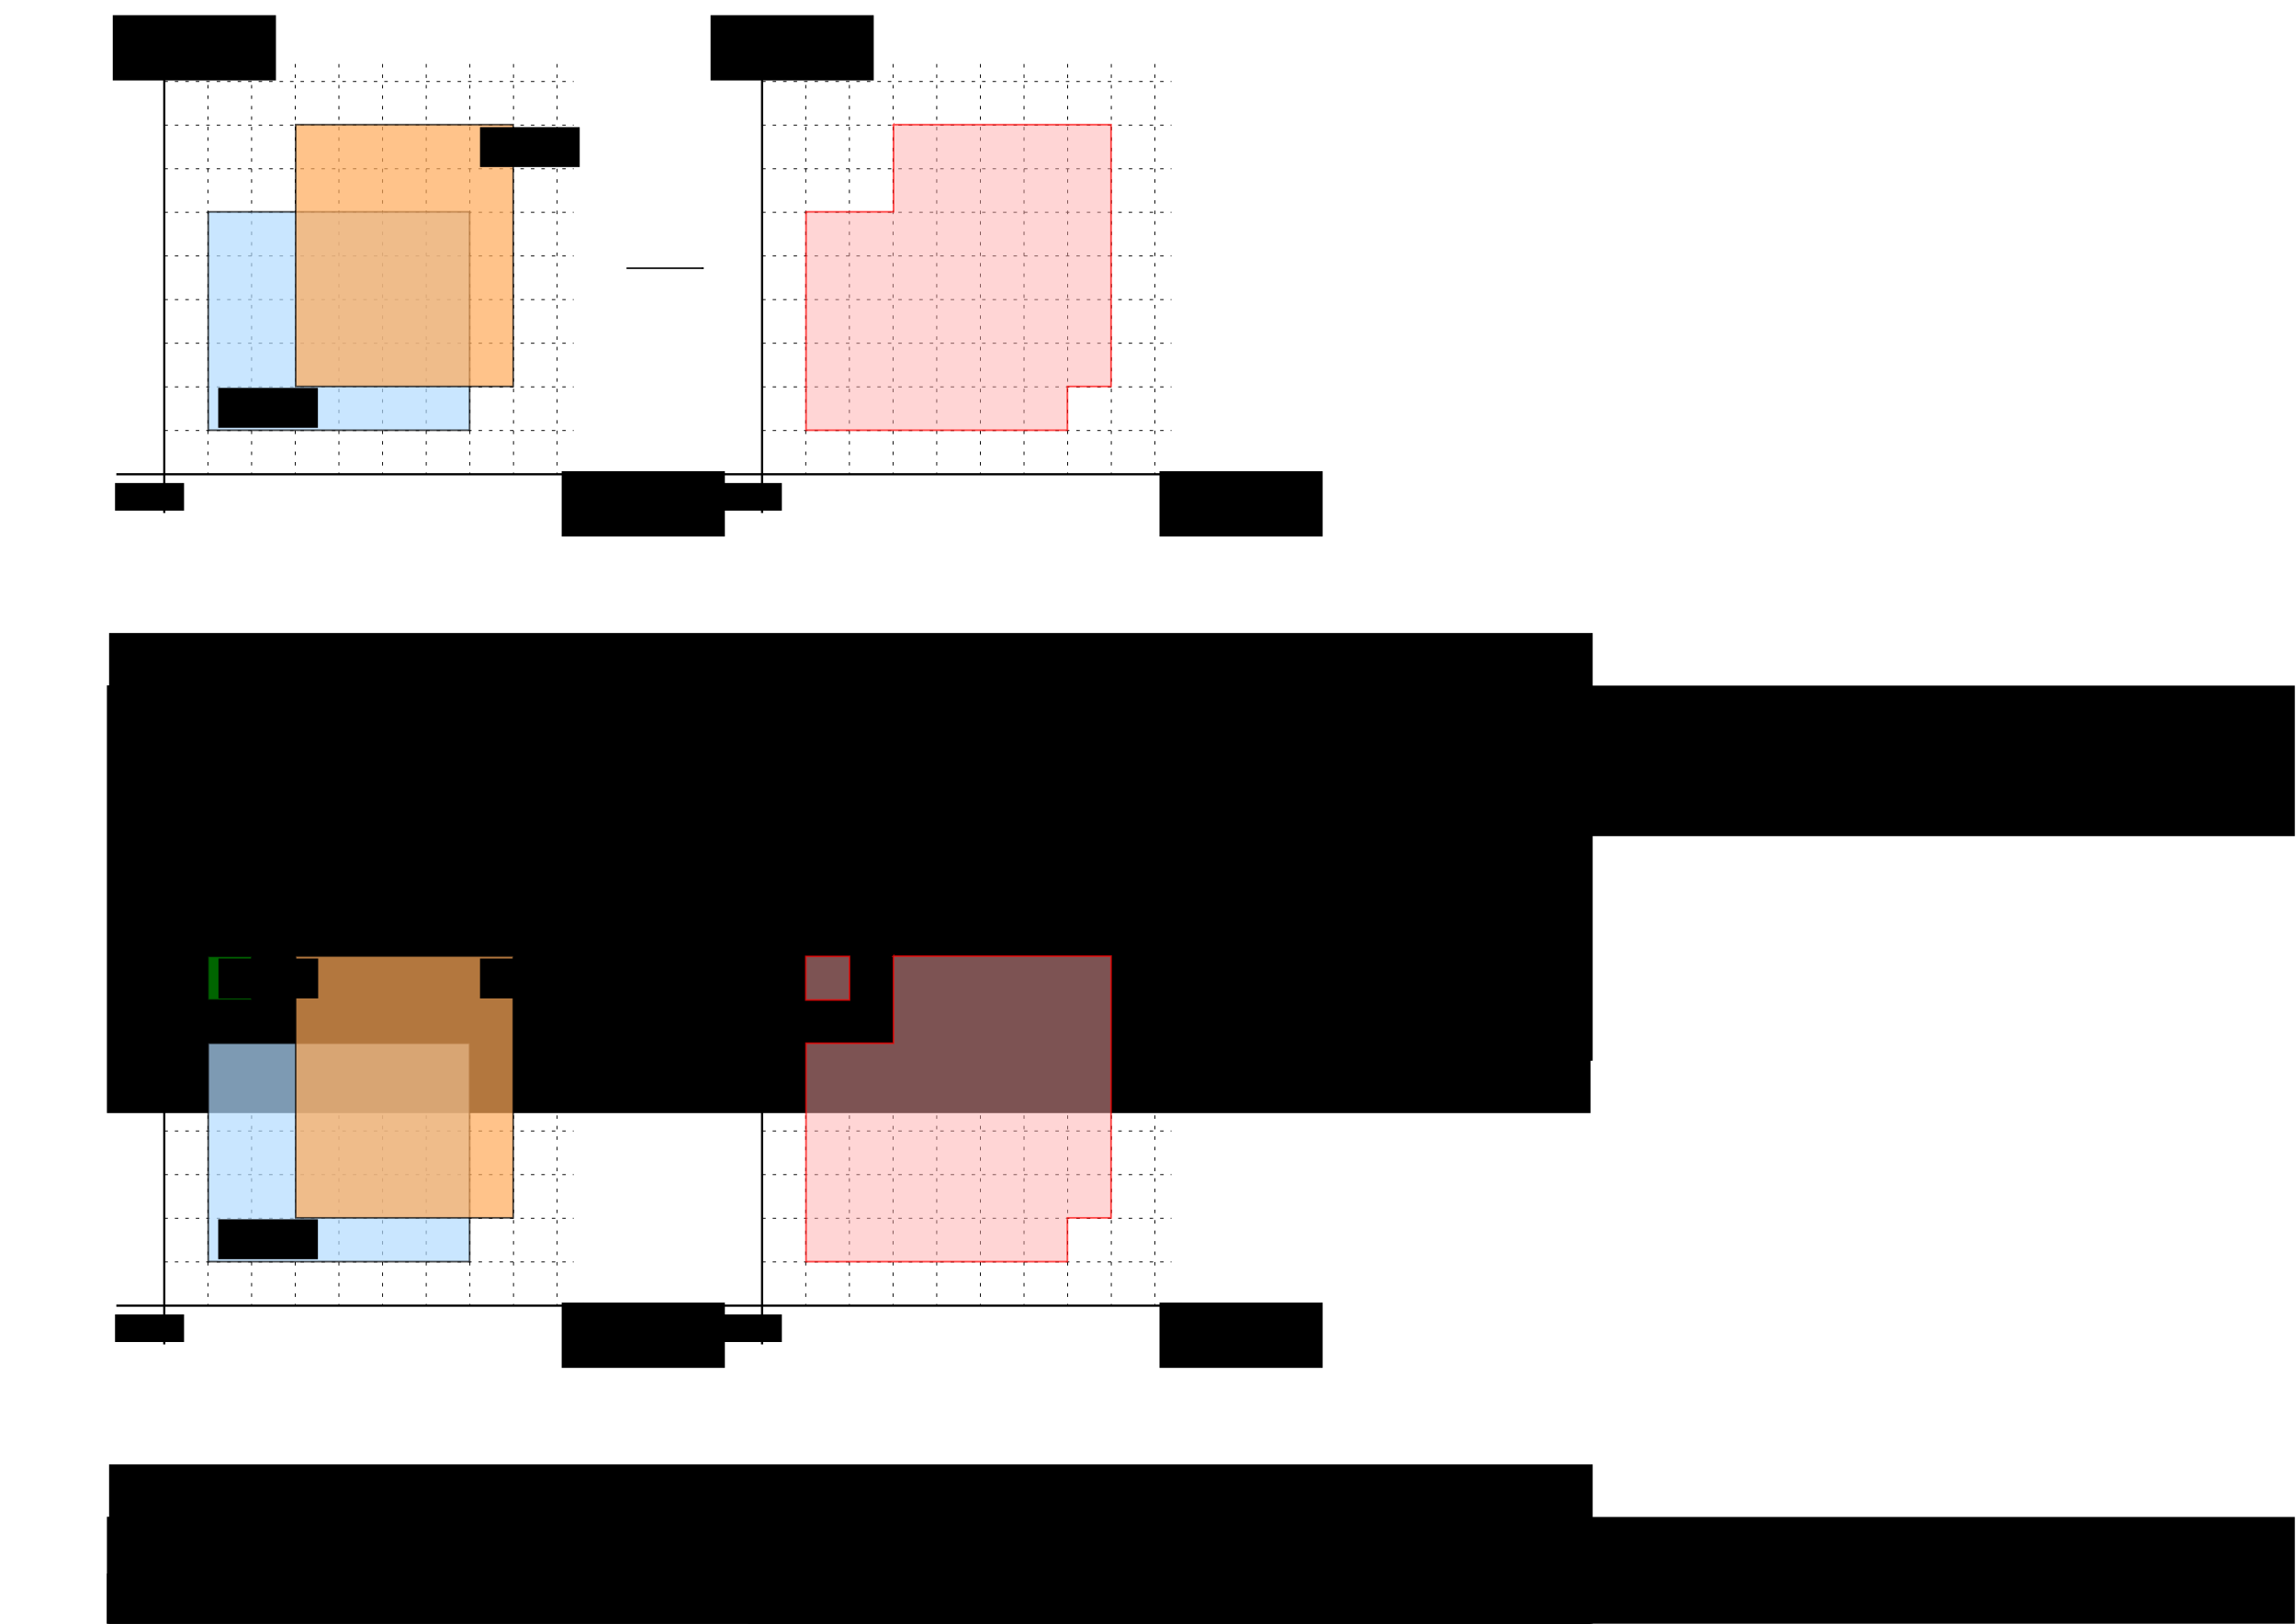 <?xml version="1.0" encoding="UTF-8" standalone="no"?>
<!-- Created with Inkscape (http://www.inkscape.org/) -->

<svg
   xmlns:dc="http://purl.org/dc/elements/1.1/"
   xmlns:cc="http://creativecommons.org/ns#"
   xmlns:rdf="http://www.w3.org/1999/02/22-rdf-syntax-ns#"
   xmlns:svg="http://www.w3.org/2000/svg"
   xmlns="http://www.w3.org/2000/svg"
   xmlns:sodipodi="http://sodipodi.sourceforge.net/DTD/sodipodi-0.dtd"
   xmlns:inkscape="http://www.inkscape.org/namespaces/inkscape"
   width="1052.362"
   height="744.094"
   id="svg2"
   version="1.1"
   inkscape:version="0.48.4 r9939"
   sodipodi:docname="ST_Union.svg">
  <defs
     id="defs4">
    <marker
       inkscape:stockid="Arrow2Mend"
       orient="auto"
       refY="0"
       refX="0"
       id="Arrow2Mend"
       style="overflow:visible">
      <path
         id="path3919"
         style="fill-rule:evenodd;stroke-width:0.625;stroke-linejoin:round"
         d="M 8.719,4.034 -2.207,0.016 8.719,-4.002 c -1.745,2.372 -1.735,5.617 -6e-7,8.035 z"
         transform="scale(-0.6,-0.6)"
         inkscape:connector-curvature="0" />
    </marker>
    <marker
       inkscape:stockid="Arrow1Lend"
       orient="auto"
       refY="0"
       refX="0"
       id="Arrow1Lend"
       style="overflow:visible">
      <path
         id="path3895"
         d="M 0,0 5,-5 -12.5,0 5,5 0,0 z"
         style="fill-rule:evenodd;stroke:#000000;stroke-width:1pt"
         transform="matrix(-0.8,0,0,-0.8,-10,0)"
         inkscape:connector-curvature="0" />
    </marker>
    <marker
       inkscape:stockid="Arrow1Lstart"
       orient="auto"
       refY="0"
       refX="0"
       id="Arrow1Lstart"
       style="overflow:visible">
      <path
         id="path3824"
         d="M 0,0 5,-5 -12.5,0 5,5 0,0 z"
         style="fill-rule:evenodd;stroke:#000000;stroke-width:1pt"
         transform="matrix(0.8,0,0,0.8,10,0)"
         inkscape:connector-curvature="0" />
    </marker>
    <marker
       inkscape:stockid="Arrow2Lend"
       orient="auto"
       refY="0"
       refX="0"
       id="Arrow2Lend"
       style="overflow:visible">
      <path
         id="path3845"
         style="fill-rule:evenodd;stroke-width:0.625;stroke-linejoin:round"
         d="M 8.719,4.034 -2.207,0.016 8.719,-4.002 c -1.745,2.372 -1.735,5.617 -6e-7,8.035 z"
         transform="matrix(-1.1,0,0,-1.1,-1.1,0)"
         inkscape:connector-curvature="0" />
    </marker>
  </defs>
  <sodipodi:namedview
     id="base"
     pagecolor="#ffffff"
     bordercolor="#666666"
     borderopacity="1.0"
     inkscape:pageopacity="0.0"
     inkscape:pageshadow="2"
     inkscape:zoom="0.35355339"
     inkscape:cx="486.04467"
     inkscape:cy="637.27049"
     inkscape:document-units="px"
     inkscape:current-layer="layer6"
     showgrid="false"
     inkscape:window-width="1680"
     inkscape:window-height="1022"
     inkscape:window-x="1680"
     inkscape:window-y="0"
     inkscape:window-maximized="1"
     showguides="true"
     inkscape:guide-bbox="true" />
  <g
     inkscape:groupmode="layer"
     id="layer6"
     inkscape:label="Fond"
     style="display:inline"
     transform="translate(0,-308.268)">
    <rect
       style="opacity:0.8;fill:#ffffff;fill-opacity:1;fill-rule:nonzero;stroke:none"
       id="rect5041"
       width="519.67"
       height="243.562"
       x="39.601"
       y="316.026"
       inkscape:export-filename="/home/gwendall/Documents/OrbisGIS/H2GIS.wiki.images/ST_Union_1.png"
       inkscape:export-xdpi="111.6843"
       inkscape:export-ydpi="111.6843" />
    <rect
       inkscape:export-ydpi="111.6843"
       inkscape:export-xdpi="111.6843"
       inkscape:export-filename="/home/gwendall/Documents/OrbisGIS/H2GIS.wiki.images/ST_Union_2.png"
       y="697.026"
       x="39.601"
       height="243.562"
       width="519.67"
       id="rect4325"
       style="opacity:0.8;fill:#ffffff;fill-opacity:1;fill-rule:nonzero;stroke:none" />
  </g>
  <g
     inkscape:label="Calque 1"
     inkscape:groupmode="layer"
     id="layer1"
     style="display:inline"
     transform="translate(0,-308.268)">
    <path
       style="fill:none;stroke:#000000;stroke-width:1px;stroke-linecap:butt;stroke-linejoin:miter;stroke-opacity:1;marker-start:url(#Arrow1Lstart);marker-end:none"
       d="m 75.293,327.986 0,215.368"
       id="path2985"
       inkscape:connector-curvature="0"
       sodipodi:nodetypes="cc"
       inkscape:export-filename="/home/gwendall/Documents/OrbisGIS/H2GIS.wiki.images/ST_Union_1.png"
       inkscape:export-xdpi="111.6843"
       inkscape:export-ydpi="111.6843" />
    <path
       style="fill:none;stroke:#000000;stroke-width:1px;stroke-linecap:butt;stroke-linejoin:miter;stroke-opacity:1;marker-end:url(#Arrow2Lend)"
       d="m 53.326,525.611 216.769,0"
       id="path2987"
       inkscape:connector-curvature="0"
       sodipodi:nodetypes="cc"
       inkscape:export-filename="/home/gwendall/Documents/OrbisGIS/H2GIS.wiki.images/ST_Union_1.png"
       inkscape:export-xdpi="111.6843"
       inkscape:export-ydpi="111.6843" />
    <path
       inkscape:connector-curvature="0"
       id="path2989"
       d="m 115.318,337.603 0,187.991"
       style="fill:none;stroke:#000000;stroke-width:0.4;stroke-linecap:butt;stroke-linejoin:miter;stroke-miterlimit:4;stroke-opacity:1;stroke-dasharray:1.6, 3.2;stroke-dashoffset:0"
       inkscape:export-filename="/home/gwendall/Documents/OrbisGIS/H2GIS.wiki.images/ST_Union_1.png"
       inkscape:export-xdpi="111.6843"
       inkscape:export-ydpi="111.6843" />
    <path
       style="fill:none;stroke:#000000;stroke-width:0.4;stroke-linecap:butt;stroke-linejoin:miter;stroke-miterlimit:4;stroke-opacity:1;stroke-dasharray:1.6, 3.2;stroke-dashoffset:0"
       d="m 155.34,337.603 0,187.991"
       id="path2991"
       inkscape:connector-curvature="0"
       inkscape:export-filename="/home/gwendall/Documents/OrbisGIS/H2GIS.wiki.images/ST_Union_1.png"
       inkscape:export-xdpi="111.6843"
       inkscape:export-ydpi="111.6843" />
    <path
       inkscape:connector-curvature="0"
       id="path2993"
       d="m 195.361,337.603 0,187.991"
       style="fill:none;stroke:#000000;stroke-width:0.4;stroke-linecap:butt;stroke-linejoin:miter;stroke-miterlimit:4;stroke-opacity:1;stroke-dasharray:1.6, 3.2;stroke-dashoffset:0"
       inkscape:export-filename="/home/gwendall/Documents/OrbisGIS/H2GIS.wiki.images/ST_Union_1.png"
       inkscape:export-xdpi="111.6843"
       inkscape:export-ydpi="111.6843" />
    <path
       inkscape:connector-curvature="0"
       id="path2999"
       d="m 75.338,485.563 187.602,0"
       style="fill:none;stroke:#000000;stroke-width:0.4;stroke-linecap:butt;stroke-linejoin:miter;stroke-miterlimit:4;stroke-opacity:1;stroke-dasharray:1.6, 3.2;stroke-dashoffset:0"
       inkscape:export-filename="/home/gwendall/Documents/OrbisGIS/H2GIS.wiki.images/ST_Union_1.png"
       inkscape:export-xdpi="111.6843"
       inkscape:export-ydpi="111.6843" />
    <path
       style="fill:none;stroke:#000000;stroke-width:0.4;stroke-linecap:butt;stroke-linejoin:miter;stroke-miterlimit:4;stroke-opacity:1;stroke-dasharray:1.6, 3.2;stroke-dashoffset:0"
       d="m 75.338,445.563 187.602,0"
       id="path3001"
       inkscape:connector-curvature="0"
       inkscape:export-filename="/home/gwendall/Documents/OrbisGIS/H2GIS.wiki.images/ST_Union_1.png"
       inkscape:export-xdpi="111.6843"
       inkscape:export-ydpi="111.6843" />
    <path
       inkscape:connector-curvature="0"
       id="path3003"
       d="m 75.338,405.564 187.602,0"
       style="fill:none;stroke:#000000;stroke-width:0.4;stroke-linecap:butt;stroke-linejoin:miter;stroke-miterlimit:4;stroke-opacity:1;stroke-dasharray:1.6, 3.2;stroke-dashoffset:0"
       inkscape:export-filename="/home/gwendall/Documents/OrbisGIS/H2GIS.wiki.images/ST_Union_1.png"
       inkscape:export-xdpi="111.6843"
       inkscape:export-ydpi="111.6843" />
    <flowRoot
       xml:space="preserve"
       id="flowRoot3804"
       style="font-size:40px;font-style:normal;font-weight:normal;line-height:125%;letter-spacing:0px;word-spacing:0px;fill:#000000;fill-opacity:1;stroke:none;font-family:Sans"
       transform="matrix(0.617,0,0,0.617,-43.276,137.922)"
       inkscape:export-filename="/home/gwendall/Documents/OrbisGIS/H2GIS.wiki.images/ST_Union_1.png"
       inkscape:export-xdpi="111.6843"
       inkscape:export-ydpi="111.6843"><flowRegion
         id="flowRegion3806"><rect
           id="rect3808"
           width="121.218"
           height="48.487"
           x="487.399"
           y="626.078" /></flowRegion><flowPara
         id="flowPara3810"
         style="font-style:italic">x</flowPara></flowRoot>    <flowRoot
       transform="matrix(0.617,0,0,0.617,-249.04,-71.067)"
       style="font-size:40px;font-style:normal;font-weight:normal;line-height:125%;letter-spacing:0px;word-spacing:0px;fill:#000000;fill-opacity:1;stroke:none;font-family:Sans"
       id="flowRoot3812"
       xml:space="preserve"
       inkscape:export-filename="/home/gwendall/Documents/OrbisGIS/H2GIS.wiki.images/ST_Union_1.png"
       inkscape:export-xdpi="111.6843"
       inkscape:export-ydpi="111.6843"><flowRegion
         id="flowRegion3814"><rect
           y="626.078"
           x="487.399"
           height="48.487"
           width="121.218"
           id="rect3816" /></flowRegion><flowPara
         style="font-style:italic"
         id="flowPara3818">y</flowPara></flowRoot>    <flowRoot
       transform="matrix(0.261,0,0,0.261,-74.487,366.215)"
       style="font-size:40px;font-style:normal;font-weight:normal;line-height:125%;letter-spacing:0px;word-spacing:0px;fill:#000000;fill-opacity:1;stroke:none;font-family:Sans"
       id="flowRoot4814"
       xml:space="preserve"
       inkscape:export-filename="/home/gwendall/Documents/OrbisGIS/H2GIS.wiki.images/ST_Union_1.png"
       inkscape:export-xdpi="111.6843"
       inkscape:export-ydpi="111.6843"><flowRegion
         id="flowRegion4816"><rect
           y="626.078"
           x="487.399"
           height="48.487"
           width="121.218"
           id="rect4818" /></flowRegion><flowPara
         style="font-style:italic"
         id="flowPara4820">0,0</flowPara></flowRoot>    <path
       inkscape:export-ydpi="111.6843"
       inkscape:export-xdpi="111.6843"
       inkscape:export-filename="/home/gwendall/Documents/OrbisGIS/H2GIS.wiki.images/ST_Union_1.png"
       style="fill:none;stroke:#000000;stroke-width:0.4;stroke-linecap:butt;stroke-linejoin:miter;stroke-miterlimit:4;stroke-opacity:1;stroke-dasharray:1.6, 3.2;stroke-dashoffset:0"
       d="m 235.364,337.603 0,187.991"
       id="path3055"
       inkscape:connector-curvature="0" />
    <path
       inkscape:export-ydpi="111.6843"
       inkscape:export-xdpi="111.6843"
       inkscape:export-filename="/home/gwendall/Documents/OrbisGIS/H2GIS.wiki.images/ST_Union_1.png"
       inkscape:connector-curvature="0"
       id="path3063"
       d="m 75.338,365.616 187.602,0"
       style="fill:none;stroke:#000000;stroke-width:0.4;stroke-linecap:butt;stroke-linejoin:miter;stroke-miterlimit:4;stroke-opacity:1;stroke-dasharray:1.6, 3.2;stroke-dashoffset:0" />
    <path
       inkscape:export-ydpi="111.6843"
       inkscape:export-xdpi="111.6843"
       inkscape:export-filename="/home/gwendall/Documents/OrbisGIS/H2GIS.wiki.images/ST_Union_1.png"
       style="fill:none;stroke:#000000;stroke-width:0.4;stroke-linecap:butt;stroke-linejoin:miter;stroke-miterlimit:4;stroke-opacity:1;stroke-dasharray:1.6, 3.2;stroke-dashoffset:0"
       d="m 95.31,337.603 0,187.991"
       id="path3888"
       inkscape:connector-curvature="0" />
    <path
       inkscape:export-ydpi="111.6843"
       inkscape:export-xdpi="111.6843"
       inkscape:export-filename="/home/gwendall/Documents/OrbisGIS/H2GIS.wiki.images/ST_Union_1.png"
       inkscape:connector-curvature="0"
       id="path3890"
       d="m 135.332,337.603 0,187.991"
       style="fill:none;stroke:#000000;stroke-width:0.4;stroke-linecap:butt;stroke-linejoin:miter;stroke-miterlimit:4;stroke-opacity:1;stroke-dasharray:1.6, 3.2;stroke-dashoffset:0" />
    <path
       inkscape:export-ydpi="111.6843"
       inkscape:export-xdpi="111.6843"
       inkscape:export-filename="/home/gwendall/Documents/OrbisGIS/H2GIS.wiki.images/ST_Union_1.png"
       style="fill:none;stroke:#000000;stroke-width:0.4;stroke-linecap:butt;stroke-linejoin:miter;stroke-miterlimit:4;stroke-opacity:1;stroke-dasharray:1.6, 3.2;stroke-dashoffset:0"
       d="m 175.353,337.603 0,187.991"
       id="path3892"
       inkscape:connector-curvature="0" />
    <path
       inkscape:connector-curvature="0"
       id="path3894"
       d="m 215.356,337.603 0,187.991"
       style="fill:none;stroke:#000000;stroke-width:0.4;stroke-linecap:butt;stroke-linejoin:miter;stroke-miterlimit:4;stroke-opacity:1;stroke-dasharray:1.6, 3.2;stroke-dashoffset:0"
       inkscape:export-filename="/home/gwendall/Documents/OrbisGIS/H2GIS.wiki.images/ST_Union_1.png"
       inkscape:export-xdpi="111.6843"
       inkscape:export-ydpi="111.6843" />
    <path
       inkscape:export-ydpi="111.6843"
       inkscape:export-xdpi="111.6843"
       inkscape:export-filename="/home/gwendall/Documents/OrbisGIS/H2GIS.wiki.images/ST_Union_1.png"
       style="fill:none;stroke:#000000;stroke-width:0.4;stroke-linecap:butt;stroke-linejoin:miter;stroke-miterlimit:4;stroke-opacity:1;stroke-dasharray:1.6, 3.2;stroke-dashoffset:0"
       d="m 255.359,337.603 0,187.991"
       id="path3896"
       inkscape:connector-curvature="0" />
    <path
       inkscape:export-ydpi="111.6843"
       inkscape:export-xdpi="111.6843"
       inkscape:export-filename="/home/gwendall/Documents/OrbisGIS/H2GIS.wiki.images/ST_Union_1.png"
       style="fill:none;stroke:#000000;stroke-width:0.4;stroke-linecap:butt;stroke-linejoin:miter;stroke-miterlimit:4;stroke-opacity:1;stroke-dasharray:1.6, 3.2;stroke-dashoffset:0"
       d="m 75.338,505.567 187.602,0"
       id="path3898"
       inkscape:connector-curvature="0" />
    <path
       inkscape:export-ydpi="111.6843"
       inkscape:export-xdpi="111.6843"
       inkscape:export-filename="/home/gwendall/Documents/OrbisGIS/H2GIS.wiki.images/ST_Union_1.png"
       inkscape:connector-curvature="0"
       id="path3900"
       d="m 75.338,465.567 187.602,0"
       style="fill:none;stroke:#000000;stroke-width:0.4;stroke-linecap:butt;stroke-linejoin:miter;stroke-miterlimit:4;stroke-opacity:1;stroke-dasharray:1.6, 3.2;stroke-dashoffset:0" />
    <path
       inkscape:export-ydpi="111.6843"
       inkscape:export-xdpi="111.6843"
       inkscape:export-filename="/home/gwendall/Documents/OrbisGIS/H2GIS.wiki.images/ST_Union_1.png"
       style="fill:none;stroke:#000000;stroke-width:0.4;stroke-linecap:butt;stroke-linejoin:miter;stroke-miterlimit:4;stroke-opacity:1;stroke-dasharray:1.6, 3.2;stroke-dashoffset:0"
       d="m 75.338,425.568 187.602,0"
       id="path3902"
       inkscape:connector-curvature="0" />
    <path
       style="fill:none;stroke:#000000;stroke-width:0.4;stroke-linecap:butt;stroke-linejoin:miter;stroke-miterlimit:4;stroke-opacity:1;stroke-dasharray:1.6, 3.2;stroke-dashoffset:0"
       d="m 75.338,385.62 187.602,0"
       id="path3904"
       inkscape:connector-curvature="0"
       inkscape:export-filename="/home/gwendall/Documents/OrbisGIS/H2GIS.wiki.images/ST_Union_1.png"
       inkscape:export-xdpi="111.6843"
       inkscape:export-ydpi="111.6843" />
    <path
       inkscape:connector-curvature="0"
       id="path3906"
       d="m 75.338,345.621 187.602,0"
       style="fill:none;stroke:#000000;stroke-width:0.4;stroke-linecap:butt;stroke-linejoin:miter;stroke-miterlimit:4;stroke-opacity:1;stroke-dasharray:1.6, 3.2;stroke-dashoffset:0"
       inkscape:export-filename="/home/gwendall/Documents/OrbisGIS/H2GIS.wiki.images/ST_Union_1.png"
       inkscape:export-xdpi="111.6843"
       inkscape:export-ydpi="111.6843" />
    <path
       inkscape:export-ydpi="111.6843"
       inkscape:export-xdpi="111.6843"
       inkscape:export-filename="/home/gwendall/Documents/OrbisGIS/H2GIS.wiki.images/ST_Union_1.png"
       sodipodi:nodetypes="cc"
       inkscape:connector-curvature="0"
       id="path3153"
       d="m 349.293,327.986 0,215.368"
       style="fill:none;stroke:#000000;stroke-width:1px;stroke-linecap:butt;stroke-linejoin:miter;stroke-opacity:1;marker-start:url(#Arrow1Lstart);marker-end:none" />
    <path
       inkscape:export-ydpi="111.6843"
       inkscape:export-xdpi="111.6843"
       inkscape:export-filename="/home/gwendall/Documents/OrbisGIS/H2GIS.wiki.images/ST_Union_1.png"
       sodipodi:nodetypes="cc"
       inkscape:connector-curvature="0"
       id="path3155"
       d="m 327.326,525.611 216.769,0"
       style="fill:none;stroke:#000000;stroke-width:1px;stroke-linecap:butt;stroke-linejoin:miter;stroke-opacity:1;marker-end:url(#Arrow2Lend)" />
    <path
       inkscape:export-ydpi="111.6843"
       inkscape:export-xdpi="111.6843"
       inkscape:export-filename="/home/gwendall/Documents/OrbisGIS/H2GIS.wiki.images/ST_Union_1.png"
       style="fill:none;stroke:#000000;stroke-width:0.4;stroke-linecap:butt;stroke-linejoin:miter;stroke-miterlimit:4;stroke-opacity:1;stroke-dasharray:1.6, 3.2;stroke-dashoffset:0"
       d="m 389.318,337.603 0,187.991"
       id="path3157"
       inkscape:connector-curvature="0" />
    <path
       inkscape:export-ydpi="111.6843"
       inkscape:export-xdpi="111.6843"
       inkscape:export-filename="/home/gwendall/Documents/OrbisGIS/H2GIS.wiki.images/ST_Union_1.png"
       inkscape:connector-curvature="0"
       id="path3159"
       d="m 429.34,337.603 0,187.991"
       style="fill:none;stroke:#000000;stroke-width:0.4;stroke-linecap:butt;stroke-linejoin:miter;stroke-miterlimit:4;stroke-opacity:1;stroke-dasharray:1.6, 3.2;stroke-dashoffset:0" />
    <path
       inkscape:export-ydpi="111.6843"
       inkscape:export-xdpi="111.6843"
       inkscape:export-filename="/home/gwendall/Documents/OrbisGIS/H2GIS.wiki.images/ST_Union_1.png"
       style="fill:none;stroke:#000000;stroke-width:0.4;stroke-linecap:butt;stroke-linejoin:miter;stroke-miterlimit:4;stroke-opacity:1;stroke-dasharray:1.6, 3.2;stroke-dashoffset:0"
       d="m 469.361,337.603 0,187.991"
       id="path3161"
       inkscape:connector-curvature="0" />
    <path
       inkscape:export-ydpi="111.6843"
       inkscape:export-xdpi="111.6843"
       inkscape:export-filename="/home/gwendall/Documents/OrbisGIS/H2GIS.wiki.images/ST_Union_1.png"
       style="fill:none;stroke:#000000;stroke-width:0.4;stroke-linecap:butt;stroke-linejoin:miter;stroke-miterlimit:4;stroke-opacity:1;stroke-dasharray:1.6, 3.2;stroke-dashoffset:0"
       d="m 349.338,485.563 187.602,0"
       id="path3163"
       inkscape:connector-curvature="0" />
    <path
       inkscape:export-ydpi="111.6843"
       inkscape:export-xdpi="111.6843"
       inkscape:export-filename="/home/gwendall/Documents/OrbisGIS/H2GIS.wiki.images/ST_Union_1.png"
       inkscape:connector-curvature="0"
       id="path3165"
       d="m 349.338,445.563 187.602,0"
       style="fill:none;stroke:#000000;stroke-width:0.4;stroke-linecap:butt;stroke-linejoin:miter;stroke-miterlimit:4;stroke-opacity:1;stroke-dasharray:1.6, 3.2;stroke-dashoffset:0" />
    <path
       inkscape:export-ydpi="111.6843"
       inkscape:export-xdpi="111.6843"
       inkscape:export-filename="/home/gwendall/Documents/OrbisGIS/H2GIS.wiki.images/ST_Union_1.png"
       style="fill:none;stroke:#000000;stroke-width:0.4;stroke-linecap:butt;stroke-linejoin:miter;stroke-miterlimit:4;stroke-opacity:1;stroke-dasharray:1.6, 3.2;stroke-dashoffset:0"
       d="m 349.338,405.564 187.602,0"
       id="path3167"
       inkscape:connector-curvature="0" />
    <flowRoot
       inkscape:export-ydpi="111.6843"
       inkscape:export-xdpi="111.6843"
       inkscape:export-filename="/home/gwendall/Documents/OrbisGIS/H2GIS.wiki.images/ST_Union_1.png"
       transform="matrix(0.617,0,0,0.617,230.724,137.922)"
       style="font-size:40px;font-style:normal;font-weight:normal;line-height:125%;letter-spacing:0px;word-spacing:0px;fill:#000000;fill-opacity:1;stroke:none;font-family:Sans"
       id="flowRoot3169"
       xml:space="preserve"><flowRegion
         id="flowRegion3171"><rect
           y="626.078"
           x="487.399"
           height="48.487"
           width="121.218"
           id="rect3173" /></flowRegion><flowPara
         style="font-style:italic"
         id="flowPara3175">x</flowPara></flowRoot>    <flowRoot
       inkscape:export-ydpi="111.6843"
       inkscape:export-xdpi="111.6843"
       inkscape:export-filename="/home/gwendall/Documents/OrbisGIS/H2GIS.wiki.images/ST_Union_1.png"
       xml:space="preserve"
       id="flowRoot3177"
       style="font-size:40px;font-style:normal;font-weight:normal;line-height:125%;letter-spacing:0px;word-spacing:0px;fill:#000000;fill-opacity:1;stroke:none;font-family:Sans"
       transform="matrix(0.617,0,0,0.617,24.96,-71.067)"><flowRegion
         id="flowRegion3179"><rect
           id="rect3181"
           width="121.218"
           height="48.487"
           x="487.399"
           y="626.078" /></flowRegion><flowPara
         id="flowPara3183"
         style="font-style:italic">y</flowPara></flowRoot>    <flowRoot
       inkscape:export-ydpi="111.6843"
       inkscape:export-xdpi="111.6843"
       inkscape:export-filename="/home/gwendall/Documents/OrbisGIS/H2GIS.wiki.images/ST_Union_1.png"
       xml:space="preserve"
       id="flowRoot3185"
       style="font-size:40px;font-style:normal;font-weight:normal;line-height:125%;letter-spacing:0px;word-spacing:0px;fill:#000000;fill-opacity:1;stroke:none;font-family:Sans"
       transform="matrix(0.261,0,0,0.261,199.513,366.215)"><flowRegion
         id="flowRegion3187"><rect
           id="rect3189"
           width="121.218"
           height="48.487"
           x="487.399"
           y="626.078" /></flowRegion><flowPara
         id="flowPara3191"
         style="font-style:italic">0,0</flowPara></flowRoot>    <path
       inkscape:connector-curvature="0"
       id="path3193"
       d="m 509.364,337.603 0,187.991"
       style="fill:none;stroke:#000000;stroke-width:0.4;stroke-linecap:butt;stroke-linejoin:miter;stroke-miterlimit:4;stroke-opacity:1;stroke-dasharray:1.6, 3.2;stroke-dashoffset:0"
       inkscape:export-filename="/home/gwendall/Documents/OrbisGIS/H2GIS.wiki.images/ST_Union_1.png"
       inkscape:export-xdpi="111.6843"
       inkscape:export-ydpi="111.6843" />
    <path
       style="fill:none;stroke:#000000;stroke-width:0.4;stroke-linecap:butt;stroke-linejoin:miter;stroke-miterlimit:4;stroke-opacity:1;stroke-dasharray:1.6, 3.2;stroke-dashoffset:0"
       d="m 349.338,365.616 187.602,0"
       id="path3195"
       inkscape:connector-curvature="0"
       inkscape:export-filename="/home/gwendall/Documents/OrbisGIS/H2GIS.wiki.images/ST_Union_1.png"
       inkscape:export-xdpi="111.6843"
       inkscape:export-ydpi="111.6843" />
    <path
       inkscape:connector-curvature="0"
       id="path3197"
       d="m 369.31,337.603 0,187.991"
       style="fill:none;stroke:#000000;stroke-width:0.4;stroke-linecap:butt;stroke-linejoin:miter;stroke-miterlimit:4;stroke-opacity:1;stroke-dasharray:1.6, 3.2;stroke-dashoffset:0"
       inkscape:export-filename="/home/gwendall/Documents/OrbisGIS/H2GIS.wiki.images/ST_Union_1.png"
       inkscape:export-xdpi="111.6843"
       inkscape:export-ydpi="111.6843" />
    <path
       style="fill:none;stroke:#000000;stroke-width:0.4;stroke-linecap:butt;stroke-linejoin:miter;stroke-miterlimit:4;stroke-opacity:1;stroke-dasharray:1.6, 3.2;stroke-dashoffset:0"
       d="m 409.332,337.603 0,187.991"
       id="path3199"
       inkscape:connector-curvature="0"
       inkscape:export-filename="/home/gwendall/Documents/OrbisGIS/H2GIS.wiki.images/ST_Union_1.png"
       inkscape:export-xdpi="111.6843"
       inkscape:export-ydpi="111.6843" />
    <path
       inkscape:connector-curvature="0"
       id="path3201"
       d="m 449.353,337.603 0,187.991"
       style="fill:none;stroke:#000000;stroke-width:0.4;stroke-linecap:butt;stroke-linejoin:miter;stroke-miterlimit:4;stroke-opacity:1;stroke-dasharray:1.6, 3.2;stroke-dashoffset:0"
       inkscape:export-filename="/home/gwendall/Documents/OrbisGIS/H2GIS.wiki.images/ST_Union_1.png"
       inkscape:export-xdpi="111.6843"
       inkscape:export-ydpi="111.6843" />
    <path
       inkscape:export-ydpi="111.6843"
       inkscape:export-xdpi="111.6843"
       inkscape:export-filename="/home/gwendall/Documents/OrbisGIS/H2GIS.wiki.images/ST_Union_1.png"
       style="fill:none;stroke:#000000;stroke-width:0.4;stroke-linecap:butt;stroke-linejoin:miter;stroke-miterlimit:4;stroke-opacity:1;stroke-dasharray:1.6, 3.2;stroke-dashoffset:0"
       d="m 489.356,337.603 0,187.991"
       id="path3203"
       inkscape:connector-curvature="0" />
    <path
       inkscape:connector-curvature="0"
       id="path3205"
       d="m 529.359,337.603 0,187.991"
       style="fill:none;stroke:#000000;stroke-width:0.4;stroke-linecap:butt;stroke-linejoin:miter;stroke-miterlimit:4;stroke-opacity:1;stroke-dasharray:1.6, 3.2;stroke-dashoffset:0"
       inkscape:export-filename="/home/gwendall/Documents/OrbisGIS/H2GIS.wiki.images/ST_Union_1.png"
       inkscape:export-xdpi="111.6843"
       inkscape:export-ydpi="111.6843" />
    <path
       inkscape:connector-curvature="0"
       id="path3207"
       d="m 349.338,505.567 187.602,0"
       style="fill:none;stroke:#000000;stroke-width:0.4;stroke-linecap:butt;stroke-linejoin:miter;stroke-miterlimit:4;stroke-opacity:1;stroke-dasharray:1.6, 3.2;stroke-dashoffset:0"
       inkscape:export-filename="/home/gwendall/Documents/OrbisGIS/H2GIS.wiki.images/ST_Union_1.png"
       inkscape:export-xdpi="111.6843"
       inkscape:export-ydpi="111.6843" />
    <path
       style="fill:none;stroke:#000000;stroke-width:0.4;stroke-linecap:butt;stroke-linejoin:miter;stroke-miterlimit:4;stroke-opacity:1;stroke-dasharray:1.6, 3.2;stroke-dashoffset:0"
       d="m 349.338,465.567 187.602,0"
       id="path3209"
       inkscape:connector-curvature="0"
       inkscape:export-filename="/home/gwendall/Documents/OrbisGIS/H2GIS.wiki.images/ST_Union_1.png"
       inkscape:export-xdpi="111.6843"
       inkscape:export-ydpi="111.6843" />
    <path
       inkscape:connector-curvature="0"
       id="path3211"
       d="m 349.338,425.568 187.602,0"
       style="fill:none;stroke:#000000;stroke-width:0.4;stroke-linecap:butt;stroke-linejoin:miter;stroke-miterlimit:4;stroke-opacity:1;stroke-dasharray:1.6, 3.2;stroke-dashoffset:0"
       inkscape:export-filename="/home/gwendall/Documents/OrbisGIS/H2GIS.wiki.images/ST_Union_1.png"
       inkscape:export-xdpi="111.6843"
       inkscape:export-ydpi="111.6843" />
    <path
       inkscape:export-ydpi="111.6843"
       inkscape:export-xdpi="111.6843"
       inkscape:export-filename="/home/gwendall/Documents/OrbisGIS/H2GIS.wiki.images/ST_Union_1.png"
       inkscape:connector-curvature="0"
       id="path3213"
       d="m 349.338,385.62 187.602,0"
       style="fill:none;stroke:#000000;stroke-width:0.4;stroke-linecap:butt;stroke-linejoin:miter;stroke-miterlimit:4;stroke-opacity:1;stroke-dasharray:1.6, 3.2;stroke-dashoffset:0" />
    <path
       inkscape:export-ydpi="111.6843"
       inkscape:export-xdpi="111.6843"
       inkscape:export-filename="/home/gwendall/Documents/OrbisGIS/H2GIS.wiki.images/ST_Union_1.png"
       style="fill:none;stroke:#000000;stroke-width:0.4;stroke-linecap:butt;stroke-linejoin:miter;stroke-miterlimit:4;stroke-opacity:1;stroke-dasharray:1.6, 3.2;stroke-dashoffset:0"
       d="m 349.338,345.621 187.602,0"
       id="path3215"
       inkscape:connector-curvature="0" />
    <path
       inkscape:export-ydpi="111.6843"
       inkscape:export-xdpi="111.6843"
       inkscape:export-filename="/home/gwendall/Documents/OrbisGIS/H2GIS.wiki.images/ST_Union_2.png"
       sodipodi:nodetypes="cc"
       inkscape:connector-curvature="0"
       id="path4327"
       d="m 75.293,708.986 0,215.368"
       style="fill:none;stroke:#000000;stroke-width:1px;stroke-linecap:butt;stroke-linejoin:miter;stroke-opacity:1;marker-start:url(#Arrow1Lstart);marker-end:none" />
    <path
       inkscape:export-ydpi="111.6843"
       inkscape:export-xdpi="111.6843"
       inkscape:export-filename="/home/gwendall/Documents/OrbisGIS/H2GIS.wiki.images/ST_Union_2.png"
       sodipodi:nodetypes="cc"
       inkscape:connector-curvature="0"
       id="path4329"
       d="m 53.326,906.611 216.769,0"
       style="fill:none;stroke:#000000;stroke-width:1px;stroke-linecap:butt;stroke-linejoin:miter;stroke-opacity:1;marker-end:url(#Arrow2Lend)" />
    <path
       inkscape:export-ydpi="111.6843"
       inkscape:export-xdpi="111.6843"
       inkscape:export-filename="/home/gwendall/Documents/OrbisGIS/H2GIS.wiki.images/ST_Union_2.png"
       style="fill:none;stroke:#000000;stroke-width:0.4;stroke-linecap:butt;stroke-linejoin:miter;stroke-miterlimit:4;stroke-opacity:1;stroke-dasharray:1.6, 3.2;stroke-dashoffset:0"
       d="m 115.318,718.603 0,187.991"
       id="path4332"
       inkscape:connector-curvature="0" />
    <path
       inkscape:export-ydpi="111.6843"
       inkscape:export-xdpi="111.6843"
       inkscape:export-filename="/home/gwendall/Documents/OrbisGIS/H2GIS.wiki.images/ST_Union_2.png"
       inkscape:connector-curvature="0"
       id="path4334"
       d="m 155.34,718.603 0,187.991"
       style="fill:none;stroke:#000000;stroke-width:0.4;stroke-linecap:butt;stroke-linejoin:miter;stroke-miterlimit:4;stroke-opacity:1;stroke-dasharray:1.6, 3.2;stroke-dashoffset:0" />
    <path
       inkscape:export-ydpi="111.6843"
       inkscape:export-xdpi="111.6843"
       inkscape:export-filename="/home/gwendall/Documents/OrbisGIS/H2GIS.wiki.images/ST_Union_2.png"
       style="fill:none;stroke:#000000;stroke-width:0.4;stroke-linecap:butt;stroke-linejoin:miter;stroke-miterlimit:4;stroke-opacity:1;stroke-dasharray:1.6, 3.2;stroke-dashoffset:0"
       d="m 195.361,718.603 0,187.991"
       id="path4336"
       inkscape:connector-curvature="0" />
    <path
       inkscape:export-ydpi="111.6843"
       inkscape:export-xdpi="111.6843"
       inkscape:export-filename="/home/gwendall/Documents/OrbisGIS/H2GIS.wiki.images/ST_Union_2.png"
       style="fill:none;stroke:#000000;stroke-width:0.4;stroke-linecap:butt;stroke-linejoin:miter;stroke-miterlimit:4;stroke-opacity:1;stroke-dasharray:1.6, 3.2;stroke-dashoffset:0"
       d="m 75.338,866.563 187.602,0"
       id="path4338"
       inkscape:connector-curvature="0" />
    <path
       inkscape:export-ydpi="111.6843"
       inkscape:export-xdpi="111.6843"
       inkscape:export-filename="/home/gwendall/Documents/OrbisGIS/H2GIS.wiki.images/ST_Union_2.png"
       inkscape:connector-curvature="0"
       id="path4340"
       d="m 75.338,826.563 187.602,0"
       style="fill:none;stroke:#000000;stroke-width:0.4;stroke-linecap:butt;stroke-linejoin:miter;stroke-miterlimit:4;stroke-opacity:1;stroke-dasharray:1.6, 3.2;stroke-dashoffset:0" />
    <path
       inkscape:export-ydpi="111.6843"
       inkscape:export-xdpi="111.6843"
       inkscape:export-filename="/home/gwendall/Documents/OrbisGIS/H2GIS.wiki.images/ST_Union_2.png"
       style="fill:none;stroke:#000000;stroke-width:0.4;stroke-linecap:butt;stroke-linejoin:miter;stroke-miterlimit:4;stroke-opacity:1;stroke-dasharray:1.6, 3.2;stroke-dashoffset:0"
       d="m 75.338,786.564 187.602,0"
       id="path4342"
       inkscape:connector-curvature="0" />
    <flowRoot
       inkscape:export-ydpi="111.6843"
       inkscape:export-xdpi="111.6843"
       inkscape:export-filename="/home/gwendall/Documents/OrbisGIS/H2GIS.wiki.images/ST_Union_2.png"
       transform="matrix(0.617,0,0,0.617,-43.276,518.922)"
       style="font-size:40px;font-style:normal;font-weight:normal;line-height:125%;letter-spacing:0px;word-spacing:0px;fill:#000000;fill-opacity:1;stroke:none;font-family:Sans"
       id="flowRoot4344"
       xml:space="preserve"><flowRegion
         id="flowRegion4346"><rect
           y="626.078"
           x="487.399"
           height="48.487"
           width="121.218"
           id="rect4348" /></flowRegion><flowPara
         style="font-style:italic"
         id="flowPara4350">x</flowPara></flowRoot>    <flowRoot
       inkscape:export-ydpi="111.6843"
       inkscape:export-xdpi="111.6843"
       inkscape:export-filename="/home/gwendall/Documents/OrbisGIS/H2GIS.wiki.images/ST_Union_2.png"
       xml:space="preserve"
       id="flowRoot4352"
       style="font-size:40px;font-style:normal;font-weight:normal;line-height:125%;letter-spacing:0px;word-spacing:0px;fill:#000000;fill-opacity:1;stroke:none;font-family:Sans"
       transform="matrix(0.617,0,0,0.617,-249.04,309.933)"><flowRegion
         id="flowRegion4354"><rect
           id="rect4356"
           width="121.218"
           height="48.487"
           x="487.399"
           y="626.078" /></flowRegion><flowPara
         id="flowPara4358"
         style="font-style:italic">y</flowPara></flowRoot>    <flowRoot
       inkscape:export-ydpi="111.6843"
       inkscape:export-xdpi="111.6843"
       inkscape:export-filename="/home/gwendall/Documents/OrbisGIS/H2GIS.wiki.images/ST_Union_2.png"
       xml:space="preserve"
       id="flowRoot4360"
       style="font-size:40px;font-style:normal;font-weight:normal;line-height:125%;letter-spacing:0px;word-spacing:0px;fill:#000000;fill-opacity:1;stroke:none;font-family:Sans"
       transform="matrix(0.261,0,0,0.261,-74.487,747.215)"><flowRegion
         id="flowRegion4362"><rect
           id="rect4364"
           width="121.218"
           height="48.487"
           x="487.399"
           y="626.078" /></flowRegion><flowPara
         id="flowPara4366"
         style="font-style:italic">0,0</flowPara></flowRoot>    <path
       inkscape:connector-curvature="0"
       id="path4368"
       d="m 235.364,718.603 0,187.991"
       style="fill:none;stroke:#000000;stroke-width:0.4;stroke-linecap:butt;stroke-linejoin:miter;stroke-miterlimit:4;stroke-opacity:1;stroke-dasharray:1.6, 3.2;stroke-dashoffset:0"
       inkscape:export-filename="/home/gwendall/Documents/OrbisGIS/H2GIS.wiki.images/ST_Union_2.png"
       inkscape:export-xdpi="111.6843"
       inkscape:export-ydpi="111.6843" />
    <path
       style="fill:none;stroke:#000000;stroke-width:0.4;stroke-linecap:butt;stroke-linejoin:miter;stroke-miterlimit:4;stroke-opacity:1;stroke-dasharray:1.6, 3.2;stroke-dashoffset:0"
       d="m 75.338,746.616 187.602,0"
       id="path4370"
       inkscape:connector-curvature="0"
       inkscape:export-filename="/home/gwendall/Documents/OrbisGIS/H2GIS.wiki.images/ST_Union_2.png"
       inkscape:export-xdpi="111.6843"
       inkscape:export-ydpi="111.6843" />
    <path
       inkscape:connector-curvature="0"
       id="path4372"
       d="m 95.31,718.603 0,187.991"
       style="fill:none;stroke:#000000;stroke-width:0.4;stroke-linecap:butt;stroke-linejoin:miter;stroke-miterlimit:4;stroke-opacity:1;stroke-dasharray:1.6, 3.2;stroke-dashoffset:0"
       inkscape:export-filename="/home/gwendall/Documents/OrbisGIS/H2GIS.wiki.images/ST_Union_2.png"
       inkscape:export-xdpi="111.6843"
       inkscape:export-ydpi="111.6843" />
    <path
       style="fill:none;stroke:#000000;stroke-width:0.4;stroke-linecap:butt;stroke-linejoin:miter;stroke-miterlimit:4;stroke-opacity:1;stroke-dasharray:1.6, 3.2;stroke-dashoffset:0"
       d="m 135.332,718.603 0,187.991"
       id="path4374"
       inkscape:connector-curvature="0"
       inkscape:export-filename="/home/gwendall/Documents/OrbisGIS/H2GIS.wiki.images/ST_Union_2.png"
       inkscape:export-xdpi="111.6843"
       inkscape:export-ydpi="111.6843" />
    <path
       inkscape:connector-curvature="0"
       id="path4376"
       d="m 175.353,718.603 0,187.991"
       style="fill:none;stroke:#000000;stroke-width:0.4;stroke-linecap:butt;stroke-linejoin:miter;stroke-miterlimit:4;stroke-opacity:1;stroke-dasharray:1.6, 3.2;stroke-dashoffset:0"
       inkscape:export-filename="/home/gwendall/Documents/OrbisGIS/H2GIS.wiki.images/ST_Union_2.png"
       inkscape:export-xdpi="111.6843"
       inkscape:export-ydpi="111.6843" />
    <path
       inkscape:export-ydpi="111.6843"
       inkscape:export-xdpi="111.6843"
       inkscape:export-filename="/home/gwendall/Documents/OrbisGIS/H2GIS.wiki.images/ST_Union_2.png"
       style="fill:none;stroke:#000000;stroke-width:0.4;stroke-linecap:butt;stroke-linejoin:miter;stroke-miterlimit:4;stroke-opacity:1;stroke-dasharray:1.6, 3.2;stroke-dashoffset:0"
       d="m 215.356,718.603 0,187.991"
       id="path4378"
       inkscape:connector-curvature="0" />
    <path
       inkscape:connector-curvature="0"
       id="path4380"
       d="m 255.359,718.603 0,187.991"
       style="fill:none;stroke:#000000;stroke-width:0.4;stroke-linecap:butt;stroke-linejoin:miter;stroke-miterlimit:4;stroke-opacity:1;stroke-dasharray:1.6, 3.2;stroke-dashoffset:0"
       inkscape:export-filename="/home/gwendall/Documents/OrbisGIS/H2GIS.wiki.images/ST_Union_2.png"
       inkscape:export-xdpi="111.6843"
       inkscape:export-ydpi="111.6843" />
    <path
       inkscape:connector-curvature="0"
       id="path4382"
       d="m 75.338,886.567 187.602,0"
       style="fill:none;stroke:#000000;stroke-width:0.4;stroke-linecap:butt;stroke-linejoin:miter;stroke-miterlimit:4;stroke-opacity:1;stroke-dasharray:1.6, 3.2;stroke-dashoffset:0"
       inkscape:export-filename="/home/gwendall/Documents/OrbisGIS/H2GIS.wiki.images/ST_Union_2.png"
       inkscape:export-xdpi="111.6843"
       inkscape:export-ydpi="111.6843" />
    <path
       style="fill:none;stroke:#000000;stroke-width:0.4;stroke-linecap:butt;stroke-linejoin:miter;stroke-miterlimit:4;stroke-opacity:1;stroke-dasharray:1.6, 3.2;stroke-dashoffset:0"
       d="m 75.338,846.567 187.602,0"
       id="path4384"
       inkscape:connector-curvature="0"
       inkscape:export-filename="/home/gwendall/Documents/OrbisGIS/H2GIS.wiki.images/ST_Union_2.png"
       inkscape:export-xdpi="111.6843"
       inkscape:export-ydpi="111.6843" />
    <path
       inkscape:connector-curvature="0"
       id="path4386"
       d="m 75.338,806.568 187.602,0"
       style="fill:none;stroke:#000000;stroke-width:0.4;stroke-linecap:butt;stroke-linejoin:miter;stroke-miterlimit:4;stroke-opacity:1;stroke-dasharray:1.6, 3.2;stroke-dashoffset:0"
       inkscape:export-filename="/home/gwendall/Documents/OrbisGIS/H2GIS.wiki.images/ST_Union_2.png"
       inkscape:export-xdpi="111.6843"
       inkscape:export-ydpi="111.6843" />
    <path
       inkscape:export-ydpi="111.6843"
       inkscape:export-xdpi="111.6843"
       inkscape:export-filename="/home/gwendall/Documents/OrbisGIS/H2GIS.wiki.images/ST_Union_2.png"
       inkscape:connector-curvature="0"
       id="path4388"
       d="m 75.338,766.62 187.602,0"
       style="fill:none;stroke:#000000;stroke-width:0.4;stroke-linecap:butt;stroke-linejoin:miter;stroke-miterlimit:4;stroke-opacity:1;stroke-dasharray:1.6, 3.2;stroke-dashoffset:0" />
    <path
       inkscape:export-ydpi="111.6843"
       inkscape:export-xdpi="111.6843"
       inkscape:export-filename="/home/gwendall/Documents/OrbisGIS/H2GIS.wiki.images/ST_Union_2.png"
       style="fill:none;stroke:#000000;stroke-width:0.4;stroke-linecap:butt;stroke-linejoin:miter;stroke-miterlimit:4;stroke-opacity:1;stroke-dasharray:1.6, 3.2;stroke-dashoffset:0"
       d="m 75.338,726.621 187.602,0"
       id="path4390"
       inkscape:connector-curvature="0" />
    <path
       style="fill:none;stroke:#000000;stroke-width:1px;stroke-linecap:butt;stroke-linejoin:miter;stroke-opacity:1;marker-start:url(#Arrow1Lstart);marker-end:none"
       d="m 349.293,708.986 0,215.368"
       id="path4392"
       inkscape:connector-curvature="0"
       sodipodi:nodetypes="cc"
       inkscape:export-filename="/home/gwendall/Documents/OrbisGIS/H2GIS.wiki.images/ST_Union_2.png"
       inkscape:export-xdpi="111.6843"
       inkscape:export-ydpi="111.6843" />
    <path
       style="fill:none;stroke:#000000;stroke-width:1px;stroke-linecap:butt;stroke-linejoin:miter;stroke-opacity:1;marker-end:url(#Arrow2Lend)"
       d="m 327.326,906.611 216.769,0"
       id="path4394"
       inkscape:connector-curvature="0"
       sodipodi:nodetypes="cc"
       inkscape:export-filename="/home/gwendall/Documents/OrbisGIS/H2GIS.wiki.images/ST_Union_2.png"
       inkscape:export-xdpi="111.6843"
       inkscape:export-ydpi="111.6843" />
    <path
       inkscape:connector-curvature="0"
       id="path4396"
       d="m 389.318,718.603 0,187.991"
       style="fill:none;stroke:#000000;stroke-width:0.4;stroke-linecap:butt;stroke-linejoin:miter;stroke-miterlimit:4;stroke-opacity:1;stroke-dasharray:1.6, 3.2;stroke-dashoffset:0"
       inkscape:export-filename="/home/gwendall/Documents/OrbisGIS/H2GIS.wiki.images/ST_Union_2.png"
       inkscape:export-xdpi="111.6843"
       inkscape:export-ydpi="111.6843" />
    <path
       style="fill:none;stroke:#000000;stroke-width:0.4;stroke-linecap:butt;stroke-linejoin:miter;stroke-miterlimit:4;stroke-opacity:1;stroke-dasharray:1.6, 3.2;stroke-dashoffset:0"
       d="m 429.34,718.603 0,187.991"
       id="path4398"
       inkscape:connector-curvature="0"
       inkscape:export-filename="/home/gwendall/Documents/OrbisGIS/H2GIS.wiki.images/ST_Union_2.png"
       inkscape:export-xdpi="111.6843"
       inkscape:export-ydpi="111.6843" />
    <path
       inkscape:connector-curvature="0"
       id="path4400"
       d="m 469.361,718.603 0,187.991"
       style="fill:none;stroke:#000000;stroke-width:0.4;stroke-linecap:butt;stroke-linejoin:miter;stroke-miterlimit:4;stroke-opacity:1;stroke-dasharray:1.6, 3.2;stroke-dashoffset:0"
       inkscape:export-filename="/home/gwendall/Documents/OrbisGIS/H2GIS.wiki.images/ST_Union_2.png"
       inkscape:export-xdpi="111.6843"
       inkscape:export-ydpi="111.6843" />
    <path
       inkscape:connector-curvature="0"
       id="path4402"
       d="m 349.338,866.563 187.602,0"
       style="fill:none;stroke:#000000;stroke-width:0.4;stroke-linecap:butt;stroke-linejoin:miter;stroke-miterlimit:4;stroke-opacity:1;stroke-dasharray:1.6, 3.2;stroke-dashoffset:0"
       inkscape:export-filename="/home/gwendall/Documents/OrbisGIS/H2GIS.wiki.images/ST_Union_2.png"
       inkscape:export-xdpi="111.6843"
       inkscape:export-ydpi="111.6843" />
    <path
       style="fill:none;stroke:#000000;stroke-width:0.4;stroke-linecap:butt;stroke-linejoin:miter;stroke-miterlimit:4;stroke-opacity:1;stroke-dasharray:1.6, 3.2;stroke-dashoffset:0"
       d="m 349.338,826.563 187.602,0"
       id="path4404"
       inkscape:connector-curvature="0"
       inkscape:export-filename="/home/gwendall/Documents/OrbisGIS/H2GIS.wiki.images/ST_Union_2.png"
       inkscape:export-xdpi="111.6843"
       inkscape:export-ydpi="111.6843" />
    <path
       inkscape:connector-curvature="0"
       id="path4406"
       d="m 349.338,786.564 187.602,0"
       style="fill:none;stroke:#000000;stroke-width:0.4;stroke-linecap:butt;stroke-linejoin:miter;stroke-miterlimit:4;stroke-opacity:1;stroke-dasharray:1.6, 3.2;stroke-dashoffset:0"
       inkscape:export-filename="/home/gwendall/Documents/OrbisGIS/H2GIS.wiki.images/ST_Union_2.png"
       inkscape:export-xdpi="111.6843"
       inkscape:export-ydpi="111.6843" />
    <flowRoot
       xml:space="preserve"
       id="flowRoot4408"
       style="font-size:40px;font-style:normal;font-weight:normal;line-height:125%;letter-spacing:0px;word-spacing:0px;fill:#000000;fill-opacity:1;stroke:none;font-family:Sans"
       transform="matrix(0.617,0,0,0.617,230.724,518.922)"
       inkscape:export-filename="/home/gwendall/Documents/OrbisGIS/H2GIS.wiki.images/ST_Union_2.png"
       inkscape:export-xdpi="111.6843"
       inkscape:export-ydpi="111.6843"><flowRegion
         id="flowRegion4410"><rect
           id="rect4412"
           width="121.218"
           height="48.487"
           x="487.399"
           y="626.078" /></flowRegion><flowPara
         id="flowPara4414"
         style="font-style:italic">x</flowPara></flowRoot>    <flowRoot
       transform="matrix(0.617,0,0,0.617,24.96,309.933)"
       style="font-size:40px;font-style:normal;font-weight:normal;line-height:125%;letter-spacing:0px;word-spacing:0px;fill:#000000;fill-opacity:1;stroke:none;font-family:Sans"
       id="flowRoot4416"
       xml:space="preserve"
       inkscape:export-filename="/home/gwendall/Documents/OrbisGIS/H2GIS.wiki.images/ST_Union_2.png"
       inkscape:export-xdpi="111.6843"
       inkscape:export-ydpi="111.6843"><flowRegion
         id="flowRegion4418"><rect
           y="626.078"
           x="487.399"
           height="48.487"
           width="121.218"
           id="rect4420" /></flowRegion><flowPara
         style="font-style:italic"
         id="flowPara4422">y</flowPara></flowRoot>    <flowRoot
       transform="matrix(0.261,0,0,0.261,199.513,747.215)"
       style="font-size:40px;font-style:normal;font-weight:normal;line-height:125%;letter-spacing:0px;word-spacing:0px;fill:#000000;fill-opacity:1;stroke:none;font-family:Sans"
       id="flowRoot4424"
       xml:space="preserve"
       inkscape:export-filename="/home/gwendall/Documents/OrbisGIS/H2GIS.wiki.images/ST_Union_2.png"
       inkscape:export-xdpi="111.6843"
       inkscape:export-ydpi="111.6843"><flowRegion
         id="flowRegion4426"><rect
           y="626.078"
           x="487.399"
           height="48.487"
           width="121.218"
           id="rect4428" /></flowRegion><flowPara
         style="font-style:italic"
         id="flowPara4430">0,0</flowPara></flowRoot>    <path
       inkscape:export-ydpi="111.6843"
       inkscape:export-xdpi="111.6843"
       inkscape:export-filename="/home/gwendall/Documents/OrbisGIS/H2GIS.wiki.images/ST_Union_2.png"
       style="fill:none;stroke:#000000;stroke-width:0.4;stroke-linecap:butt;stroke-linejoin:miter;stroke-miterlimit:4;stroke-opacity:1;stroke-dasharray:1.6, 3.2;stroke-dashoffset:0"
       d="m 509.364,718.603 0,187.991"
       id="path4432"
       inkscape:connector-curvature="0" />
    <path
       inkscape:export-ydpi="111.6843"
       inkscape:export-xdpi="111.6843"
       inkscape:export-filename="/home/gwendall/Documents/OrbisGIS/H2GIS.wiki.images/ST_Union_2.png"
       inkscape:connector-curvature="0"
       id="path4434"
       d="m 349.338,746.616 187.602,0"
       style="fill:none;stroke:#000000;stroke-width:0.4;stroke-linecap:butt;stroke-linejoin:miter;stroke-miterlimit:4;stroke-opacity:1;stroke-dasharray:1.6, 3.2;stroke-dashoffset:0" />
    <path
       inkscape:export-ydpi="111.6843"
       inkscape:export-xdpi="111.6843"
       inkscape:export-filename="/home/gwendall/Documents/OrbisGIS/H2GIS.wiki.images/ST_Union_2.png"
       style="fill:none;stroke:#000000;stroke-width:0.4;stroke-linecap:butt;stroke-linejoin:miter;stroke-miterlimit:4;stroke-opacity:1;stroke-dasharray:1.6, 3.2;stroke-dashoffset:0"
       d="m 369.31,718.603 0,187.991"
       id="path4436"
       inkscape:connector-curvature="0" />
    <path
       inkscape:export-ydpi="111.6843"
       inkscape:export-xdpi="111.6843"
       inkscape:export-filename="/home/gwendall/Documents/OrbisGIS/H2GIS.wiki.images/ST_Union_2.png"
       inkscape:connector-curvature="0"
       id="path4438"
       d="m 409.332,718.603 0,187.991"
       style="fill:none;stroke:#000000;stroke-width:0.4;stroke-linecap:butt;stroke-linejoin:miter;stroke-miterlimit:4;stroke-opacity:1;stroke-dasharray:1.6, 3.2;stroke-dashoffset:0" />
    <path
       inkscape:export-ydpi="111.6843"
       inkscape:export-xdpi="111.6843"
       inkscape:export-filename="/home/gwendall/Documents/OrbisGIS/H2GIS.wiki.images/ST_Union_2.png"
       style="fill:none;stroke:#000000;stroke-width:0.4;stroke-linecap:butt;stroke-linejoin:miter;stroke-miterlimit:4;stroke-opacity:1;stroke-dasharray:1.6, 3.2;stroke-dashoffset:0"
       d="m 449.353,718.603 0,187.991"
       id="path4440"
       inkscape:connector-curvature="0" />
    <path
       inkscape:connector-curvature="0"
       id="path4442"
       d="m 489.356,718.603 0,187.991"
       style="fill:none;stroke:#000000;stroke-width:0.4;stroke-linecap:butt;stroke-linejoin:miter;stroke-miterlimit:4;stroke-opacity:1;stroke-dasharray:1.6, 3.2;stroke-dashoffset:0"
       inkscape:export-filename="/home/gwendall/Documents/OrbisGIS/H2GIS.wiki.images/ST_Union_2.png"
       inkscape:export-xdpi="111.6843"
       inkscape:export-ydpi="111.6843" />
    <path
       inkscape:export-ydpi="111.6843"
       inkscape:export-xdpi="111.6843"
       inkscape:export-filename="/home/gwendall/Documents/OrbisGIS/H2GIS.wiki.images/ST_Union_2.png"
       style="fill:none;stroke:#000000;stroke-width:0.4;stroke-linecap:butt;stroke-linejoin:miter;stroke-miterlimit:4;stroke-opacity:1;stroke-dasharray:1.6, 3.2;stroke-dashoffset:0"
       d="m 529.359,718.603 0,187.991"
       id="path4444"
       inkscape:connector-curvature="0" />
    <path
       inkscape:export-ydpi="111.6843"
       inkscape:export-xdpi="111.6843"
       inkscape:export-filename="/home/gwendall/Documents/OrbisGIS/H2GIS.wiki.images/ST_Union_2.png"
       style="fill:none;stroke:#000000;stroke-width:0.4;stroke-linecap:butt;stroke-linejoin:miter;stroke-miterlimit:4;stroke-opacity:1;stroke-dasharray:1.6, 3.2;stroke-dashoffset:0"
       d="m 349.338,886.567 187.602,0"
       id="path4446"
       inkscape:connector-curvature="0" />
    <path
       inkscape:export-ydpi="111.6843"
       inkscape:export-xdpi="111.6843"
       inkscape:export-filename="/home/gwendall/Documents/OrbisGIS/H2GIS.wiki.images/ST_Union_2.png"
       inkscape:connector-curvature="0"
       id="path4448"
       d="m 349.338,846.567 187.602,0"
       style="fill:none;stroke:#000000;stroke-width:0.4;stroke-linecap:butt;stroke-linejoin:miter;stroke-miterlimit:4;stroke-opacity:1;stroke-dasharray:1.6, 3.2;stroke-dashoffset:0" />
    <path
       inkscape:export-ydpi="111.6843"
       inkscape:export-xdpi="111.6843"
       inkscape:export-filename="/home/gwendall/Documents/OrbisGIS/H2GIS.wiki.images/ST_Union_2.png"
       style="fill:none;stroke:#000000;stroke-width:0.4;stroke-linecap:butt;stroke-linejoin:miter;stroke-miterlimit:4;stroke-opacity:1;stroke-dasharray:1.6, 3.2;stroke-dashoffset:0"
       d="m 349.338,806.568 187.602,0"
       id="path4450"
       inkscape:connector-curvature="0" />
    <path
       style="fill:none;stroke:#000000;stroke-width:0.4;stroke-linecap:butt;stroke-linejoin:miter;stroke-miterlimit:4;stroke-opacity:1;stroke-dasharray:1.6, 3.2;stroke-dashoffset:0"
       d="m 349.338,766.62 187.602,0"
       id="path4452"
       inkscape:connector-curvature="0"
       inkscape:export-filename="/home/gwendall/Documents/OrbisGIS/H2GIS.wiki.images/ST_Union_2.png"
       inkscape:export-xdpi="111.6843"
       inkscape:export-ydpi="111.6843" />
    <path
       inkscape:connector-curvature="0"
       id="path4454"
       d="m 349.338,726.621 187.602,0"
       style="fill:none;stroke:#000000;stroke-width:0.4;stroke-linecap:butt;stroke-linejoin:miter;stroke-miterlimit:4;stroke-opacity:1;stroke-dasharray:1.6, 3.2;stroke-dashoffset:0"
       inkscape:export-filename="/home/gwendall/Documents/OrbisGIS/H2GIS.wiki.images/ST_Union_2.png"
       inkscape:export-xdpi="111.6843"
       inkscape:export-ydpi="111.6843" />
  </g>
  <g
     inkscape:groupmode="layer"
     id="layer5"
     inkscape:label="Origine"
     style="display:inline"
     transform="translate(0,-308.268)">
    <path
       style="opacity:0.7;fill:#ffaaaa;fill-opacity:0.702;stroke:#ff0000;stroke-width:0.781;stroke-miterlimit:4;stroke-opacity:1;stroke-dasharray:none;stroke-dashoffset:0"
       d="m 409.531,365.406 0,39.938 -40.094,0 0,100.094 119.812,0 0,-20.062 20,0 0,-119.969 -99.719,0 z"
       id="rect3522"
       inkscape:export-filename="/home/gwendall/Documents/OrbisGIS/H2GIS.wiki.images/ST_Union_1.png"
       inkscape:export-xdpi="111"
       inkscape:export-ydpi="111"
       inkscape:connector-curvature="0" />
    <rect
       style="opacity:0.7;fill:#b2dcff;fill-opacity:1;stroke:#000000;stroke-width:0.781;stroke-miterlimit:4;stroke-opacity:1;stroke-dasharray:none;stroke-dashoffset:0"
       id="rect3910"
       width="119.817"
       height="100.09"
       x="95.431"
       y="405.353"
       inkscape:export-filename="/home/gwendall/Documents/OrbisGIS/H2GIS.wiki.images/ST_Union_1.png"
       inkscape:export-xdpi="111.6843"
       inkscape:export-ydpi="111.6843" />
    <rect
       inkscape:export-ydpi="111.6843"
       inkscape:export-xdpi="111.6843"
       inkscape:export-filename="/home/gwendall/Documents/OrbisGIS/H2GIS.wiki.images/ST_Union_1.png"
       y="365.4"
       x="135.522"
       height="119.978"
       width="99.703"
       id="rect3074"
       style="opacity:0.7;fill:#ffaa59;fill-opacity:1;stroke:#000000;stroke-width:0.78;stroke-miterlimit:4;stroke-opacity:1;stroke-dasharray:none;stroke-dashoffset:0" />
    <flowRoot
       inkscape:export-ydpi="111.6843"
       inkscape:export-xdpi="111.6843"
       inkscape:export-filename="/home/gwendall/Documents/OrbisGIS/H2GIS.wiki.images/ST_Union_1.png"
       xml:space="preserve"
       id="flowRoot3876"
       style="font-size:40px;font-style:normal;font-weight:normal;line-height:125%;letter-spacing:0px;word-spacing:0px;fill:#000000;fill-opacity:1;stroke:none;display:inline;font-family:Sans"
       transform="matrix(0.377,0,0,0.377,-83.736,250.006)"><flowRegion
         id="flowRegion3878"><rect
           id="rect3880"
           width="121.218"
           height="48.487"
           x="487.399"
           y="626.078" /></flowRegion><flowPara
         id="flowPara3882"
         style="font-style:italic">A</flowPara></flowRoot>    <flowRoot
       transform="matrix(0.377,0,0,0.377,36.264,130.506)"
       style="font-size:40px;font-style:normal;font-weight:normal;line-height:125%;letter-spacing:0px;word-spacing:0px;fill:#000000;fill-opacity:1;stroke:none;display:inline;font-family:Sans"
       id="flowRoot3911"
       xml:space="preserve"
       inkscape:export-filename="/home/gwendall/Documents/OrbisGIS/H2GIS.wiki.images/ST_Union_1.png"
       inkscape:export-xdpi="111.6843"
       inkscape:export-ydpi="111.6843"><flowRegion
         id="flowRegion3913"><rect
           y="626.078"
           x="487.399"
           height="48.487"
           width="121.218"
           id="rect3915" /></flowRegion><flowPara
         style="font-style:italic"
         id="flowPara3917">B</flowPara></flowRoot>    <path
       style="fill:none;stroke:#000000;stroke-width:0.7;stroke-linecap:butt;stroke-linejoin:miter;stroke-miterlimit:4;stroke-opacity:1;stroke-dasharray:none;marker-end:url(#Arrow2Mend)"
       d="m 287.156,431.183 35.355,0"
       id="path4108"
       inkscape:connector-curvature="0"
       inkscape:export-filename="/home/gwendall/Documents/OrbisGIS/H2GIS.wiki.images/ST_Union_1.png"
       inkscape:export-xdpi="111.6843"
       inkscape:export-ydpi="111.6843" />
    <flowRoot
       xml:space="preserve"
       id="flowRoot3238"
       style="font-size:40px;font-style:normal;font-weight:normal;line-height:125%;letter-spacing:0px;word-spacing:0px;fill:#000000;fill-opacity:1;stroke:none;font-family:Sans"
       transform="translate(-372.174,509.358)"><flowRegion
         id="flowRegion3240"><rect
           id="rect3242"
           width="709"
           height="69"
           x="715"
           y="113.094" /></flowRegion><flowPara
         id="flowPara3244"
         style="font-size:14px">POLYGON ((7 2, 7 1, 1 1, 1 6, 3 6, 3 8, 8 8, 8 2, 7 2))</flowPara></flowRoot>    <flowRoot
       xml:space="preserve"
       id="flowRoot3246"
       style="font-size:40px;font-style:normal;font-weight:normal;line-height:125%;letter-spacing:0px;word-spacing:0px;fill:#000000;fill-opacity:1;stroke:none;font-family:Sans"
       transform="translate(-48,275.268)"><flowRegion
         id="flowRegion3248"><rect
           id="rect3250"
           width="680"
           height="196"
           x="98"
           y="323.094" /></flowRegion><flowPara
         id="flowPara3252"
         style="font-size:14px">POLYGON ((1 1, 7 1, 7 6, 1 6, 1 1))</flowPara></flowRoot>    <flowRoot
       transform="translate(-49,299.268)"
       style="font-size:40px;font-style:normal;font-weight:normal;line-height:125%;letter-spacing:0px;word-spacing:0px;fill:#000000;fill-opacity:1;stroke:none;font-family:Sans"
       id="flowRoot3254"
       xml:space="preserve"><flowRegion
         id="flowRegion3256"><rect
           y="323.094"
           x="98"
           height="196"
           width="680"
           id="rect3258" /></flowRegion><flowPara
         style="font-size:14px"
         id="flowPara3260">POLYGON ((3 2, 8 2, 8 8, 3 8, 3 2))</flowPara></flowRoot>    <path
       inkscape:export-ydpi="111"
       inkscape:export-xdpi="111"
       inkscape:export-filename="/home/gwendall/Documents/OrbisGIS/H2GIS.wiki.images/ST_Union_2.png"
       id="path4456"
       d="m 409.531,746.406 0,39.938 -40.094,0 0,100.094 119.812,0 0,-20.062 20,0 0,-119.969 -99.719,0 z"
       style="opacity:0.7;fill:#ffaaaa;fill-opacity:0.702;stroke:#ff0000;stroke-width:0.781;stroke-miterlimit:4;stroke-opacity:1;stroke-dasharray:none;stroke-dashoffset:0"
       inkscape:connector-curvature="0" />
    <rect
       inkscape:export-ydpi="111.6843"
       inkscape:export-xdpi="111.6843"
       inkscape:export-filename="/home/gwendall/Documents/OrbisGIS/H2GIS.wiki.images/ST_Union_2.png"
       y="786.353"
       x="95.431"
       height="100.09"
       width="119.817"
       id="rect4458"
       style="opacity:0.7;fill:#b2dcff;fill-opacity:1;stroke:#000000;stroke-width:0.781;stroke-miterlimit:4;stroke-opacity:1;stroke-dasharray:none;stroke-dashoffset:0" />
    <rect
       style="opacity:0.7;fill:#ffaa59;fill-opacity:1;stroke:#000000;stroke-width:0.78;stroke-miterlimit:4;stroke-opacity:1;stroke-dasharray:none;stroke-dashoffset:0"
       id="rect4460"
       width="99.703"
       height="119.978"
       x="135.522"
       y="746.4"
       inkscape:export-filename="/home/gwendall/Documents/OrbisGIS/H2GIS.wiki.images/ST_Union_2.png"
       inkscape:export-xdpi="111.6843"
       inkscape:export-ydpi="111.6843" />
    <flowRoot
       transform="matrix(0.377,0,0,0.377,-83.736,631.006)"
       style="font-size:40px;font-style:normal;font-weight:normal;line-height:125%;letter-spacing:0px;word-spacing:0px;fill:#000000;fill-opacity:1;stroke:none;display:inline;font-family:Sans"
       id="flowRoot4462"
       xml:space="preserve"
       inkscape:export-filename="/home/gwendall/Documents/OrbisGIS/H2GIS.wiki.images/ST_Union_2.png"
       inkscape:export-xdpi="111.6843"
       inkscape:export-ydpi="111.6843"><flowRegion
         id="flowRegion4464"><rect
           y="626.078"
           x="487.399"
           height="48.487"
           width="121.218"
           id="rect4466" /></flowRegion><flowPara
         style="font-style:italic"
         id="flowPara4468">A</flowPara></flowRoot>    <flowRoot
       inkscape:export-ydpi="111.6843"
       inkscape:export-xdpi="111.6843"
       inkscape:export-filename="/home/gwendall/Documents/OrbisGIS/H2GIS.wiki.images/ST_Union_2.png"
       xml:space="preserve"
       id="flowRoot4470"
       style="font-size:40px;font-style:normal;font-weight:normal;line-height:125%;letter-spacing:0px;word-spacing:0px;fill:#000000;fill-opacity:1;stroke:none;display:inline;font-family:Sans"
       transform="matrix(0.377,0,0,0.377,36.264,511.506)"><flowRegion
         id="flowRegion4472"><rect
           id="rect4474"
           width="121.218"
           height="48.487"
           x="487.399"
           y="626.078" /></flowRegion><flowPara
         id="flowPara4476"
         style="font-style:italic">B</flowPara></flowRoot>    <path
       inkscape:export-ydpi="111.6843"
       inkscape:export-xdpi="111.6843"
       inkscape:export-filename="/home/gwendall/Documents/OrbisGIS/H2GIS.wiki.images/ST_Union_2.png"
       inkscape:connector-curvature="0"
       id="path4478"
       d="m 287.156,812.183 35.355,0"
       style="fill:none;stroke:#000000;stroke-width:0.7;stroke-linecap:butt;stroke-linejoin:miter;stroke-miterlimit:4;stroke-opacity:1;stroke-dasharray:none;marker-end:url(#Arrow2Mend)" />
    <flowRoot
       transform="translate(-372.174,890.358)"
       style="font-size:40px;font-style:normal;font-weight:normal;line-height:125%;letter-spacing:0px;word-spacing:0px;fill:#000000;fill-opacity:1;stroke:none;font-family:Sans"
       id="flowRoot4480"
       xml:space="preserve"><flowRegion
         id="flowRegion4482"><rect
           y="113.094"
           x="715"
           height="69"
           width="709"
           id="rect4484" /></flowRegion><flowPara
         style="font-size:14px"
         id="flowPara4486">MULTIPOLYGON (((1 7, 2 7, 2 8, 1 8, 1 7)), ((7 2, 7 1, 1 1, 1 6, 3 6, 3 8, 8 8, 8 2, 7 2)))</flowPara><flowPara
         style="font-size:14px"
         id="flowPara4516" /></flowRoot>    <flowRoot
       transform="translate(-48,656.268)"
       style="font-size:40px;font-style:normal;font-weight:normal;line-height:125%;letter-spacing:0px;word-spacing:0px;fill:#000000;fill-opacity:1;stroke:none;font-family:Sans"
       id="flowRoot4488"
       xml:space="preserve"><flowRegion
         id="flowRegion4490"><rect
           y="323.094"
           x="98"
           height="196"
           width="680"
           id="rect4492" /></flowRegion><flowPara
         style="font-size:14px"
         id="flowPara4494">POLYGON ((1 1, 7 1, 7 6, 1 6, 1 1))</flowPara></flowRoot>    <flowRoot
       xml:space="preserve"
       id="flowRoot4496"
       style="font-size:40px;font-style:normal;font-weight:normal;line-height:125%;letter-spacing:0px;word-spacing:0px;fill:#000000;fill-opacity:1;stroke:none;font-family:Sans"
       transform="translate(-49,680.268)"><flowRegion
         id="flowRegion4498"><rect
           id="rect4500"
           width="680"
           height="196"
           x="98"
           y="323.094" /></flowRegion><flowPara
         id="flowPara4502"
         style="font-size:14px">POLYGON ((3 2, 8 2, 8 8, 3 8, 3 2))</flowPara></flowRoot>    <rect
       style="opacity:0.7;fill:#00ce00;fill-opacity:0.702;stroke:#000000;stroke-width:0.773;stroke-linecap:round;stroke-linejoin:miter;stroke-miterlimit:4;stroke-opacity:1;stroke-dasharray:none;stroke-dashoffset:0"
       id="rect4504"
       width="20.022"
       height="19.999"
       x="95.309"
       y="746.535"
       inkscape:export-filename="/home/gwendall/Documents/OrbisGIS/H2GIS.wiki.images/ST_Union_2.png"
       inkscape:export-xdpi="111"
       inkscape:export-ydpi="111" />
    <rect
       y="746.535"
       x="369.343"
       height="19.999"
       width="20.022"
       id="rect4506"
       style="opacity:0.7;fill:#ffaaaa;fill-opacity:0.702;stroke:#ff0000;stroke-width:0.773;stroke-linecap:round;stroke-linejoin:miter;stroke-miterlimit:4;stroke-opacity:1;stroke-dasharray:none;stroke-dashoffset:0"
       inkscape:export-filename="/home/gwendall/Documents/OrbisGIS/H2GIS.wiki.images/ST_Union_2.png"
       inkscape:export-xdpi="111"
       inkscape:export-ydpi="111" />
    <flowRoot
       transform="translate(-49,706.268)"
       style="font-size:40px;font-style:normal;font-weight:normal;line-height:125%;letter-spacing:0px;word-spacing:0px;fill:#000000;fill-opacity:1;stroke:none;font-family:Sans"
       id="flowRoot4508"
       xml:space="preserve"><flowRegion
         id="flowRegion4510"><rect
           y="323.094"
           x="98"
           height="196"
           width="680"
           id="rect4512" /></flowRegion><flowPara
         style="font-size:14px"
         id="flowPara4514">POLYGON ((1 7, 2 7, 2 8, 1 8, 1 7))</flowPara></flowRoot>    <flowRoot
       transform="matrix(0.377,0,0,0.377,-83.611,511.506)"
       style="font-size:40px;font-style:normal;font-weight:normal;line-height:125%;letter-spacing:0px;word-spacing:0px;fill:#000000;fill-opacity:1;stroke:none;display:inline;font-family:Sans"
       id="flowRoot4518"
       xml:space="preserve"
       inkscape:export-filename="/home/gwendall/Documents/OrbisGIS/H2GIS.wiki.images/ST_Union_2.png"
       inkscape:export-xdpi="111.6843"
       inkscape:export-ydpi="111.6843"><flowRegion
         id="flowRegion4520"><rect
           y="626.078"
           x="487.399"
           height="48.487"
           width="121.218"
           id="rect4522" /></flowRegion><flowPara
         style="font-style:italic"
         id="flowPara4524">C</flowPara></flowRoot>  </g>
</svg>
